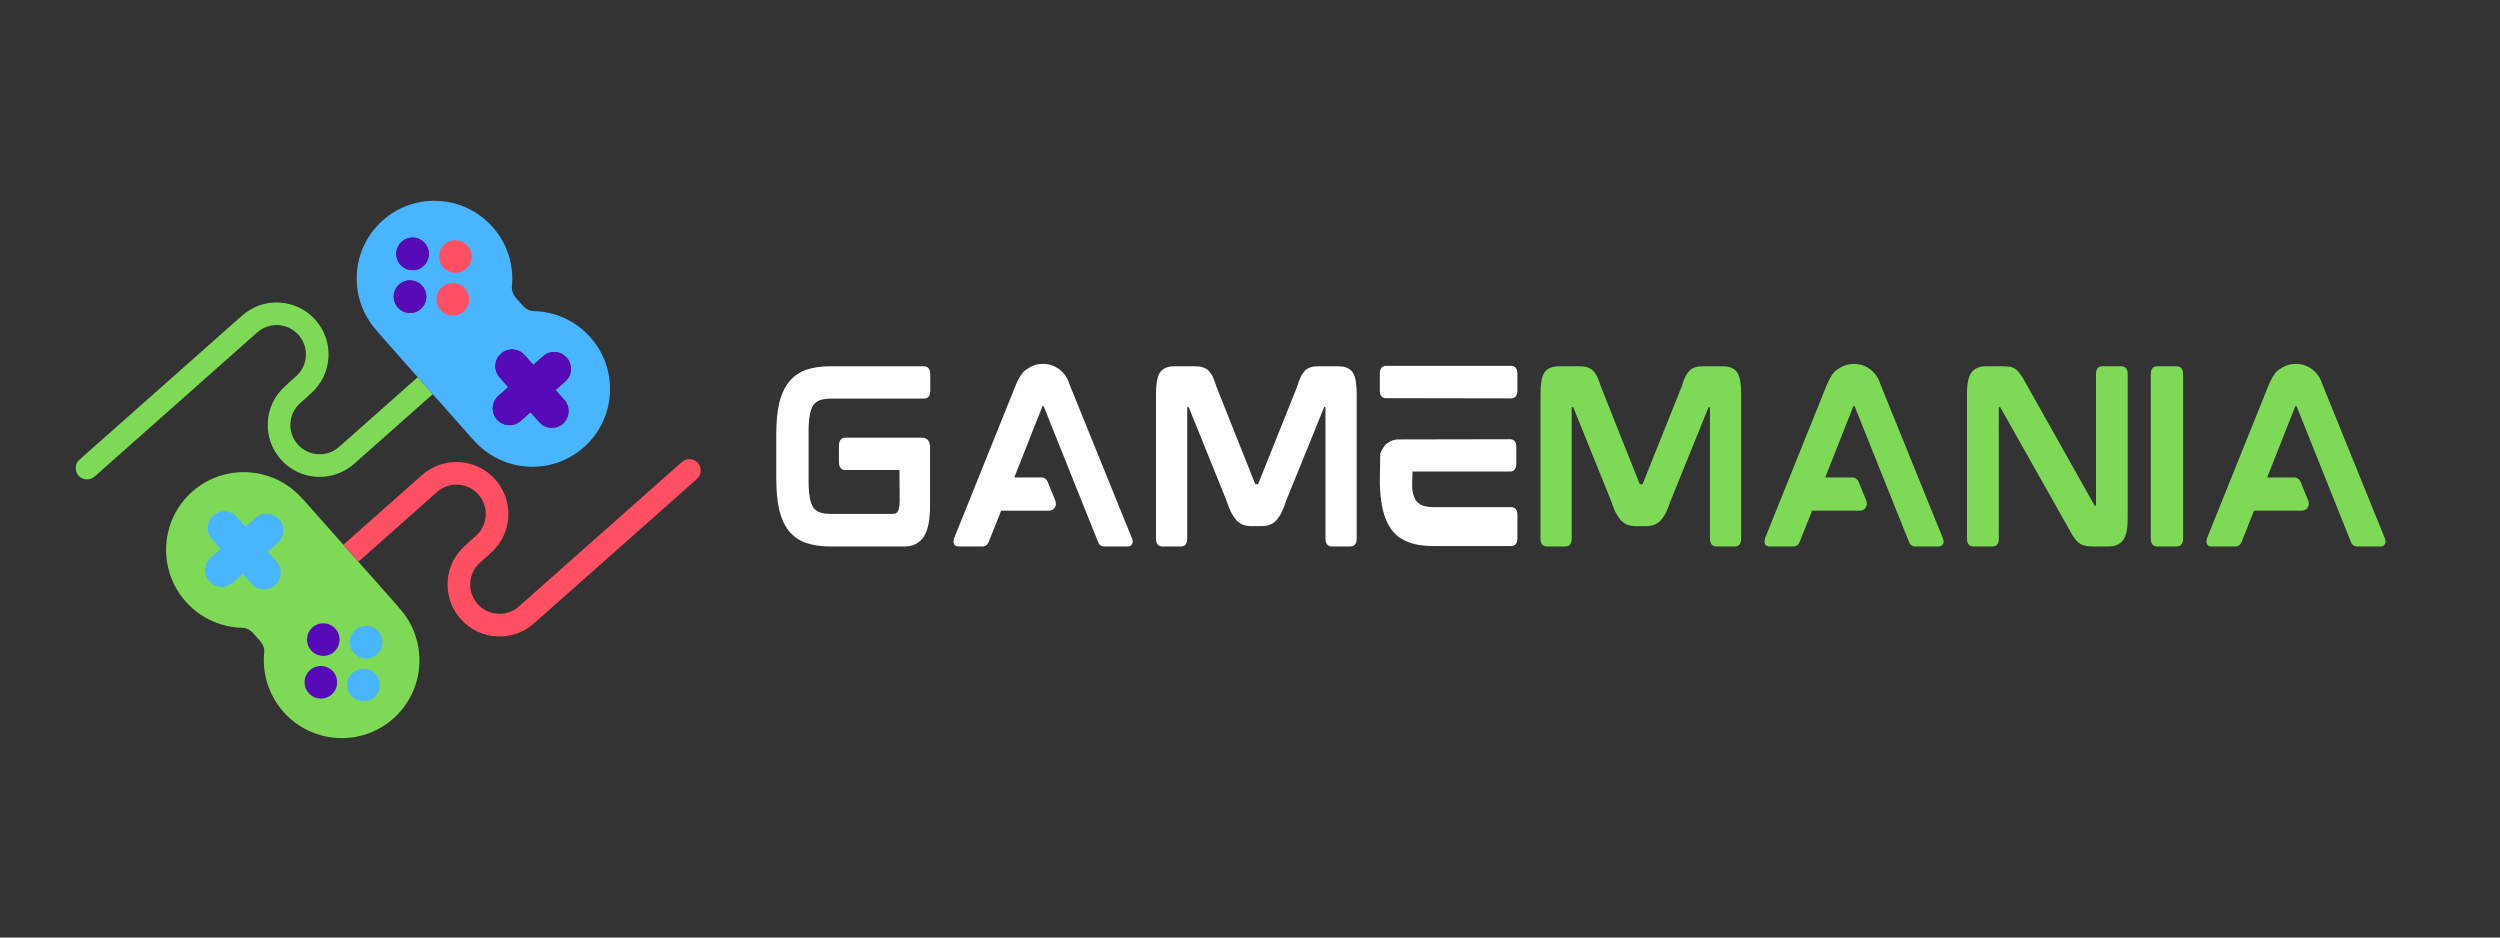 <svg xmlns="http://www.w3.org/2000/svg" width="600" viewBox="0 0 600 225" height="225" version="1.0"><rect x="0" y="0" width="600" height="225" fill="#333333" stroke="none"/><defs><clipPath id="a"><path d="M 18 72 L 104 72 L 104 178 L 18 178 Z M 18 72"/></clipPath><clipPath id="b"><path d="M 84.016 188.891 L 16.367 112.551 L 102.254 36.445 L 169.898 112.789 Z M 84.016 188.891"/></clipPath><clipPath id="c"><path d="M 84.016 188.891 L 16.367 112.551 L 102.254 36.445 L 169.898 112.789 Z M 84.016 188.891"/></clipPath><clipPath id="d"><path d="M 80.566 184.996 L 16.406 112.59 L 74.328 61.266 L 138.488 133.672 Z M 80.566 184.996"/></clipPath><clipPath id="e"><path d="M 80.566 184.996 L 16.453 112.645 L 74.379 61.32 L 138.488 133.672 Z M 80.566 184.996"/></clipPath><clipPath id="f"><path d="M 49 48 L 147 48 L 147 169 L 49 169 Z M 49 48"/></clipPath><clipPath id="g"><path d="M 84.016 188.891 L 16.367 112.551 L 102.254 36.445 L 169.898 112.789 Z M 84.016 188.891"/></clipPath><clipPath id="h"><path d="M 84.016 188.891 L 16.367 112.551 L 102.254 36.445 L 169.898 112.789 Z M 84.016 188.891"/></clipPath><clipPath id="i"><path d="M 81.414 175.047 L 25.184 111.59 L 105.844 40.117 L 162.074 103.574 Z M 81.414 175.047"/></clipPath><clipPath id="j"><path d="M 81.414 175.047 L 25.184 111.59 L 105.652 40.285 L 161.883 103.742 Z M 81.414 175.047"/></clipPath><clipPath id="k"><path d="M 73 57 L 138 57 L 138 168 L 73 168 Z M 73 57"/></clipPath><clipPath id="l"><path d="M 84.016 188.891 L 16.367 112.551 L 102.254 36.445 L 169.898 112.789 Z M 84.016 188.891"/></clipPath><clipPath id="m"><path d="M 84.016 188.891 L 16.367 112.551 L 102.254 36.445 L 169.898 112.789 Z M 84.016 188.891"/></clipPath><clipPath id="n"><path d="M 82 57 L 169 57 L 169 153 L 82 153 Z M 82 57"/></clipPath><clipPath id="o"><path d="M 84.016 188.891 L 16.367 112.551 L 102.254 36.445 L 169.898 112.789 Z M 84.016 188.891"/></clipPath><clipPath id="p"><path d="M 84.016 188.891 L 16.367 112.551 L 102.254 36.445 L 169.898 112.789 Z M 84.016 188.891"/></clipPath></defs><g clip-path="url(#a)"><g clip-path="url(#b)"><g clip-path="url(#c)"><g clip-path="url(#d)"><g clip-path="url(#e)"><path fill="#7ED957" d="M 44.57 144.375 C 48.238 148.516 53.336 150.645 58.461 150.676 C 58.973 150.754 59.863 151 60.539 151.766 L 60.566 151.738 L 62.633 154.074 L 62.605 154.098 C 63.285 154.859 63.422 155.773 63.438 156.293 C 62.852 161.387 64.352 166.699 68.023 170.84 C 74.871 178.57 86.676 179.293 94.391 172.461 C 102.102 165.625 102.801 153.816 95.957 146.09 C 95.906 146.035 95.855 145.984 95.805 145.93 C 95.758 145.875 95.715 145.82 95.668 145.766 L 95.695 145.742 L 72.816 119.922 L 72.789 119.949 C 72.742 119.895 72.691 119.844 72.641 119.789 C 72.594 119.734 72.551 119.676 72.5 119.621 C 65.652 111.895 53.852 111.172 46.137 118.004 C 38.422 124.84 37.723 136.645 44.57 144.375 Z M 19.078 110.32 L 58.137 75.711 C 63.281 71.152 71.172 71.664 75.715 76.789 C 80.281 81.941 79.812 89.809 74.668 94.367 L 74.062 94.906 C 73.973 95.012 73.879 95.117 73.773 95.211 L 72.043 96.746 C 69.145 99.312 68.883 103.758 71.453 106.66 C 74.023 109.559 78.469 109.832 81.363 107.266 L 100.258 90.523 L 103.863 94.594 L 84.969 111.336 C 79.824 115.891 71.957 115.41 67.391 110.258 C 62.828 105.102 63.293 97.234 68.438 92.676 L 69.152 92.043 C 69.242 91.934 69.336 91.832 69.441 91.738 L 71.066 90.301 C 73.961 87.734 74.227 83.289 71.656 80.387 C 69.082 77.484 64.637 77.211 61.742 79.777 L 22.684 114.387 C 21.574 115.371 19.836 115.266 18.852 114.152 C 17.867 113.039 17.969 111.301 19.078 110.32"/></g></g></g></g></g><g clip-path="url(#f)"><g clip-path="url(#g)"><g clip-path="url(#h)"><g clip-path="url(#i)"><g clip-path="url(#j)"><path fill="#49B5FF" d="M 84.328 166.996 C 82.895 165.375 83.043 162.906 84.656 161.477 C 86.27 160.047 88.742 160.195 90.172 161.812 C 91.605 163.434 91.461 165.902 89.848 167.332 C 88.23 168.762 85.762 168.613 84.328 166.996 Z M 84.938 156.723 C 83.504 155.105 83.652 152.637 85.266 151.203 C 86.879 149.773 89.352 149.926 90.785 151.543 C 92.219 153.16 92.07 155.633 90.457 157.062 C 88.844 158.492 86.371 158.34 84.938 156.723 Z M 51.184 123.699 C 52.832 122.238 55.387 122.395 56.855 124.047 L 58.945 126.406 L 61.324 124.297 C 62.977 122.832 65.531 122.988 67 124.645 C 68.465 126.297 68.312 128.855 66.66 130.316 L 64.281 132.43 L 66.395 134.812 C 67.859 136.469 67.684 138.996 66.031 140.457 C 64.383 141.922 61.828 141.766 60.359 140.109 L 58.27 137.754 L 55.918 139.84 C 54.266 141.301 51.711 141.145 50.242 139.492 C 48.777 137.836 48.93 135.281 50.582 133.816 L 52.934 131.73 L 50.844 129.371 C 49.379 127.719 49.531 125.164 51.184 123.699 Z M 101.938 58.344 C 103.371 59.961 103.227 62.43 101.613 63.863 C 99.996 65.293 97.527 65.141 96.094 63.523 C 94.66 61.906 94.805 59.434 96.422 58.004 C 98.035 56.574 100.508 56.723 101.938 58.344 Z M 101.328 68.613 C 102.762 70.23 102.617 72.703 101 74.133 C 99.387 75.562 96.914 75.41 95.484 73.793 C 94.051 72.176 94.195 69.707 95.812 68.273 C 97.426 66.844 99.895 66.996 101.328 68.613 Z M 125.906 85.227 L 127.996 87.586 L 130.352 85.5 C 132.031 84.012 134.559 84.191 136.023 85.848 C 137.488 87.5 137.34 90.055 135.688 91.52 L 133.332 93.605 L 135.445 95.992 C 136.91 97.645 136.762 100.199 135.109 101.664 C 133.457 103.125 130.902 102.969 129.438 101.316 L 127.324 98.93 L 124.941 101.039 C 123.289 102.504 120.734 102.348 119.27 100.691 C 117.805 99.039 117.957 96.484 119.605 95.02 L 121.988 92.91 L 119.898 90.551 C 118.406 88.867 118.586 86.34 120.234 84.879 C 121.887 83.414 124.441 83.57 125.906 85.227 Z M 90.312 79.246 C 90.359 79.301 90.41 79.352 90.461 79.406 C 90.508 79.461 90.551 79.52 90.602 79.574 L 90.574 79.598 L 113.449 105.414 L 113.477 105.391 C 113.527 105.445 113.578 105.496 113.625 105.551 C 113.672 105.605 113.719 105.66 113.766 105.715 C 120.613 113.441 132.418 114.168 140.133 107.332 C 147.844 100.5 148.547 88.691 141.699 80.965 C 138.027 76.82 132.934 74.695 127.809 74.66 C 127.293 74.582 126.402 74.336 125.727 73.57 L 125.699 73.598 L 123.633 71.266 L 123.66 71.238 C 122.984 70.477 122.848 69.562 122.832 69.043 C 123.414 63.953 121.918 58.637 118.246 54.496 C 111.398 46.766 99.594 46.043 91.879 52.879 C 84.168 59.715 83.465 71.52 90.312 79.246"/></g></g></g></g></g><g clip-path="url(#k)"><g clip-path="url(#l)"><g clip-path="url(#m)"><path fill="#570AB8" d="M 96.094 63.523 C 94.66 61.906 94.805 59.434 96.422 58.004 C 98.035 56.574 100.508 56.723 101.938 58.344 C 103.371 59.961 103.227 62.43 101.613 63.863 C 99.996 65.293 97.527 65.141 96.094 63.523 Z M 95.484 73.793 C 94.051 72.176 94.195 69.707 95.812 68.273 C 97.426 66.844 99.895 66.996 101.328 68.613 C 102.762 70.23 102.617 72.703 101 74.133 C 99.387 75.562 96.914 75.41 95.484 73.793 Z M 119.898 90.551 L 121.988 92.91 L 119.605 95.02 C 117.957 96.484 117.805 99.039 119.27 100.691 C 120.734 102.348 123.289 102.504 124.941 101.039 L 127.324 98.93 L 129.438 101.316 C 130.902 102.969 133.457 103.125 135.109 101.664 C 136.762 100.199 136.91 97.645 135.445 95.992 L 133.332 93.605 L 135.688 91.52 C 137.34 90.055 137.488 87.5 136.023 85.848 C 134.559 84.191 132.031 84.012 130.352 85.5 L 127.996 87.586 L 125.906 85.227 C 124.441 83.57 121.887 83.414 120.234 84.879 C 118.586 86.34 118.406 88.867 119.898 90.551 Z M 74.668 156.094 C 73.234 154.477 73.383 152.004 74.996 150.574 C 76.609 149.145 79.082 149.297 80.516 150.914 C 81.945 152.531 81.801 155 80.188 156.43 C 78.574 157.863 76.102 157.711 74.668 156.094 Z M 74.086 166.34 C 72.652 164.723 72.797 162.254 74.414 160.82 C 76.027 159.391 78.496 159.543 79.93 161.16 C 81.363 162.777 81.219 165.25 79.605 166.68 C 77.988 168.109 75.52 167.957 74.086 166.34"/></g></g></g><g clip-path="url(#n)"><g clip-path="url(#o)"><g clip-path="url(#p)"><path fill="#FF4F63" d="M 106.363 64.152 C 104.93 62.535 105.078 60.062 106.691 58.633 C 108.305 57.203 110.777 57.355 112.211 58.973 C 113.645 60.59 113.496 63.059 111.883 64.492 C 110.266 65.922 107.797 65.77 106.363 64.152 Z M 86.012 134.812 L 104.902 118.07 C 107.801 115.504 112.246 115.777 114.816 118.68 C 117.387 121.582 117.121 126.027 114.227 128.594 L 112.492 130.129 C 112.387 130.223 112.293 130.324 112.207 130.43 L 111.598 130.969 C 106.453 135.527 105.988 143.398 110.555 148.551 C 115.117 153.703 122.988 154.184 128.129 149.629 L 167.27 114.945 C 168.379 113.965 168.48 112.227 167.496 111.113 C 166.488 109.977 164.801 109.871 163.664 110.879 L 124.527 145.559 C 121.629 148.125 117.184 147.855 114.613 144.953 C 112.043 142.051 112.305 137.605 115.203 135.039 L 116.824 133.598 C 116.934 133.504 117.027 133.402 117.113 133.297 L 117.832 132.66 C 122.973 128.102 123.441 120.234 118.875 115.082 C 114.336 109.957 106.441 109.445 101.297 114.004 L 82.406 130.742 Z M 105.754 74.426 C 104.32 72.809 104.465 70.336 106.082 68.906 C 107.695 67.473 110.164 67.625 111.598 69.242 C 113.031 70.859 112.887 73.332 111.27 74.762 C 109.656 76.195 107.188 76.043 105.754 74.426"/></g></g></g><g fill="#FFF"><g><g><path d="M 39.68 -43.191 L 17.141 -43.191 C 14.836 -43.191 12.844 -42.879 11.219 -42.301 C 9.594 -41.672 8.176 -40.676 7.18 -39.367 C 6.133 -38.004 5.348 -36.324 4.875 -34.23 C 4.402 -32.184 4.195 -29.668 4.195 -26.785 L 4.195 -16.406 C 4.195 -13.473 4.402 -10.957 4.875 -8.859 C 5.348 -6.812 6.133 -5.086 7.18 -3.723 C 8.23 -2.41 9.594 -1.414 11.219 -0.84 C 12.844 -0.262 14.836 0.051 17.141 0.051 L 35.066 0.051 C 37.008 0.051 38.527 -0.734 39.574 -2.254 C 40.57 -3.723 41.094 -6.184 41.094 -9.695 L 41.094 -23.746 C 41.094 -25.738 39.941 -26.051 39.262 -26.051 L 20.703 -26.051 C 20.285 -26.051 19.238 -25.844 19.238 -24.164 L 19.238 -20.18 C 19.238 -18.449 20.285 -18.293 20.703 -18.293 L 33.758 -18.293 C 33.758 -18.293 33.809 -10.957 33.809 -10.957 C 33.809 -9.332 33.547 -8.648 33.336 -8.336 C 33.074 -7.914 32.656 -7.758 32.078 -7.758 L 17.402 -7.758 C 16.301 -7.758 15.359 -7.863 14.676 -8.125 C 13.996 -8.336 13.523 -8.703 13.105 -9.277 C 12.738 -9.801 12.422 -10.59 12.266 -11.586 C 12.055 -12.633 11.953 -13.941 11.953 -15.516 L 11.953 -27.676 C 11.953 -29.25 12.055 -30.559 12.266 -31.609 C 12.422 -32.551 12.738 -33.336 13.105 -33.914 C 13.523 -34.438 13.996 -34.805 14.676 -35.066 C 15.359 -35.277 16.301 -35.434 17.402 -35.434 L 39.68 -35.434 C 40.098 -35.434 41.148 -35.59 41.148 -37.27 L 41.148 -41.355 C 41.148 -42.98 40.098 -43.191 39.68 -43.191 Z M 39.68 -43.191" transform="translate(182.112 131.099)"/></g></g></g><g fill="#FFF"><g><g><path d="M 32.289 -38.316 C 32.184 -38.578 32.078 -38.895 31.977 -39.102 C 31.137 -41.828 28.621 -43.77 25.738 -43.77 C 24.426 -43.77 23.168 -43.402 22.121 -42.668 C 21.805 -42.512 21.543 -42.301 21.332 -42.145 C 20.547 -41.461 19.762 -40.203 19.027 -38.316 L 4.402 -1.992 C 4.246 -1.52 4.195 -1.047 4.297 -0.734 C 4.352 -0.418 4.613 0.051 5.453 0.051 L 11.219 0.051 C 11.898 0.051 12.422 -0.367 12.684 -1.047 L 15.672 -8.543 L 27.152 -8.543 C 27.73 -8.543 28.254 -8.805 28.516 -9.277 C 28.828 -9.695 28.883 -10.273 28.727 -10.797 L 26.836 -15.465 C 26.574 -16.094 26 -16.512 25.316 -16.512 L 18.816 -16.512 L 25.527 -33.496 C 25.578 -33.602 25.633 -33.652 25.633 -33.652 L 25.844 -33.652 C 25.844 -33.652 25.844 -33.652 25.895 -33.547 L 38.895 -1.102 C 39.156 -0.367 39.68 0.051 40.414 0.051 L 46.023 0.051 C 46.859 0.051 47.07 -0.473 47.176 -0.734 C 47.281 -1.047 47.227 -1.52 47.02 -1.992 Z M 32.289 -38.316" transform="translate(224.612 131.099)"/></g></g></g><g fill="#FFF"><g><g><path d="M 47.961 -43.191 L 43.246 -43.191 C 42.512 -43.191 41.934 -43.141 41.41 -42.98 C 40.887 -42.824 40.414 -42.562 39.996 -42.195 C 39.629 -41.777 39.262 -41.305 38.945 -40.676 C 38.633 -40.047 38.371 -39.262 38.055 -38.266 L 28.777 -15.098 C 28.727 -14.887 28.672 -14.887 28.621 -14.887 L 28.098 -14.887 C 28.098 -14.887 27.992 -14.887 27.938 -15.098 L 18.715 -38.266 C 18.398 -39.262 18.086 -40.047 17.82 -40.676 C 17.508 -41.305 17.141 -41.777 16.773 -42.195 C 16.355 -42.562 15.832 -42.824 15.305 -42.98 C 14.781 -43.141 14.152 -43.191 13.473 -43.191 L 8.648 -43.191 C 6.867 -43.191 5.66 -42.617 5.031 -41.516 C 4.457 -40.52 4.195 -38.84 4.195 -36.43 L 4.195 -1.781 C 4.195 -0.156 5.242 0.051 5.715 0.051 L 10.223 0.051 C 10.691 0.051 11.688 -0.156 11.688 -1.781 L 11.688 -33.285 C 11.688 -33.336 11.688 -33.391 11.688 -33.391 L 11.953 -33.391 C 12.004 -33.391 12.055 -33.391 12.109 -33.234 L 21.07 -11.059 C 21.438 -9.961 21.805 -9.016 22.172 -8.23 C 22.594 -7.441 23.012 -6.812 23.43 -6.289 C 23.953 -5.766 24.48 -5.348 25.109 -5.137 C 25.738 -4.926 26.418 -4.824 27.203 -4.824 L 29.355 -4.824 C 30.141 -4.824 30.875 -4.926 31.449 -5.137 C 32.078 -5.348 32.656 -5.766 33.129 -6.289 C 33.547 -6.812 34.02 -7.441 34.387 -8.23 C 34.754 -9.016 35.121 -9.961 35.488 -11.059 L 44.504 -33.285 C 44.504 -33.391 44.555 -33.391 44.605 -33.391 L 44.871 -33.391 C 44.871 -33.391 44.871 -33.336 44.871 -33.285 L 44.871 -1.781 C 44.871 -0.156 45.918 0.051 46.336 0.051 L 50.844 0.051 C 51.316 0.051 52.363 -0.156 52.363 -1.781 L 52.363 -36.43 C 52.363 -38.84 52.102 -40.52 51.527 -41.516 C 50.898 -42.617 49.691 -43.191 47.961 -43.191 Z M 47.961 -43.191" transform="translate(273.244 131.099)"/></g></g></g><g fill="#FFF"><g><g><path d="M 35.695 -9.383 L 17.246 -9.383 C 16.145 -9.383 15.254 -9.539 14.52 -9.75 C 13.84 -10.012 13.367 -10.379 12.945 -10.902 C 12.527 -11.48 12.215 -12.266 12.055 -13.262 C 12.004 -13.523 12.004 -13.891 11.953 -14.152 C 11.953 -14.152 12.004 -17.926 12.055 -17.926 L 35.488 -17.926 C 35.906 -17.926 36.953 -18.137 36.953 -19.762 L 36.953 -23.902 C 36.953 -25.527 35.906 -25.684 35.488 -25.684 L 8.438 -25.633 C 6.918 -25.527 5.609 -24.742 4.875 -23.43 C 4.613 -23.012 4.402 -22.594 4.297 -22.121 L 4.195 -15.516 L 4.195 -15.254 C 4.246 -12.789 4.508 -10.691 4.875 -8.965 C 5.348 -6.867 6.133 -5.137 7.129 -3.828 C 8.176 -2.465 9.539 -1.52 11.219 -0.945 C 12.844 -0.316 14.781 -0.051 17.09 -0.051 L 35.695 -0.051 C 36.168 -0.051 37.215 -0.211 37.215 -1.836 L 37.215 -7.602 C 37.215 -9.227 36.168 -9.383 35.695 -9.383 Z M 35.75 -43.297 L 5.609 -43.297 C 5.188 -43.297 4.195 -43.086 4.195 -41.41 L 4.195 -37.32 C 4.195 -35.695 5.188 -35.539 5.609 -35.539 L 35.75 -35.488 C 36.168 -35.488 37.215 -35.695 37.215 -37.32 L 37.215 -41.461 C 37.215 -43.086 36.168 -43.297 35.75 -43.297 Z M 35.75 -43.297" transform="translate(326.959 131.099)"/></g></g></g><g fill="#7ED957"><g><g><path d="M 47.961 -43.191 L 43.246 -43.191 C 42.512 -43.191 41.934 -43.141 41.41 -42.98 C 40.887 -42.824 40.414 -42.562 39.996 -42.195 C 39.629 -41.777 39.262 -41.305 38.945 -40.676 C 38.633 -40.047 38.371 -39.262 38.055 -38.266 L 28.777 -15.098 C 28.727 -14.887 28.672 -14.887 28.621 -14.887 L 28.098 -14.887 C 28.098 -14.887 27.992 -14.887 27.938 -15.098 L 18.715 -38.266 C 18.398 -39.262 18.086 -40.047 17.82 -40.676 C 17.508 -41.305 17.141 -41.777 16.773 -42.195 C 16.355 -42.562 15.832 -42.824 15.305 -42.98 C 14.781 -43.141 14.152 -43.191 13.473 -43.191 L 8.648 -43.191 C 6.867 -43.191 5.66 -42.617 5.031 -41.516 C 4.457 -40.52 4.195 -38.84 4.195 -36.43 L 4.195 -1.781 C 4.195 -0.156 5.242 0.051 5.715 0.051 L 10.223 0.051 C 10.691 0.051 11.688 -0.156 11.688 -1.781 L 11.688 -33.285 C 11.688 -33.336 11.688 -33.391 11.688 -33.391 L 11.953 -33.391 C 12.004 -33.391 12.055 -33.391 12.109 -33.234 L 21.07 -11.059 C 21.438 -9.961 21.805 -9.016 22.172 -8.23 C 22.594 -7.441 23.012 -6.812 23.43 -6.289 C 23.953 -5.766 24.48 -5.348 25.109 -5.137 C 25.738 -4.926 26.418 -4.824 27.203 -4.824 L 29.355 -4.824 C 30.141 -4.824 30.875 -4.926 31.449 -5.137 C 32.078 -5.348 32.656 -5.766 33.129 -6.289 C 33.547 -6.812 34.02 -7.441 34.387 -8.23 C 34.754 -9.016 35.121 -9.961 35.488 -11.059 L 44.504 -33.285 C 44.504 -33.391 44.555 -33.391 44.605 -33.391 L 44.871 -33.391 C 44.871 -33.391 44.871 -33.336 44.871 -33.285 L 44.871 -1.781 C 44.871 -0.156 45.918 0.051 46.336 0.051 L 50.844 0.051 C 51.316 0.051 52.363 -0.156 52.363 -1.781 L 52.363 -36.43 C 52.363 -38.84 52.102 -40.52 51.527 -41.516 C 50.898 -42.617 49.691 -43.191 47.961 -43.191 Z M 47.961 -43.191" transform="translate(365.522 131.099)"/></g></g></g><g fill="#7ED957"><g><g><path d="M 32.289 -38.316 C 32.184 -38.578 32.078 -38.895 31.977 -39.102 C 31.137 -41.828 28.621 -43.77 25.738 -43.77 C 24.426 -43.77 23.168 -43.402 22.121 -42.668 C 21.805 -42.512 21.543 -42.301 21.332 -42.145 C 20.547 -41.461 19.762 -40.203 19.027 -38.316 L 4.402 -1.992 C 4.246 -1.52 4.195 -1.047 4.297 -0.734 C 4.352 -0.418 4.613 0.051 5.453 0.051 L 11.219 0.051 C 11.898 0.051 12.422 -0.367 12.684 -1.047 L 15.672 -8.543 L 27.152 -8.543 C 27.73 -8.543 28.254 -8.805 28.516 -9.277 C 28.828 -9.695 28.883 -10.273 28.727 -10.797 L 26.836 -15.465 C 26.574 -16.094 26 -16.512 25.316 -16.512 L 18.816 -16.512 L 25.527 -33.496 C 25.578 -33.602 25.633 -33.652 25.633 -33.652 L 25.844 -33.652 C 25.844 -33.652 25.844 -33.652 25.895 -33.547 L 38.895 -1.102 C 39.156 -0.367 39.68 0.051 40.414 0.051 L 46.023 0.051 C 46.859 0.051 47.07 -0.473 47.176 -0.734 C 47.281 -1.047 47.227 -1.52 47.02 -1.992 Z M 32.289 -38.316" transform="translate(419.237 131.099)"/></g></g></g><g fill="#7ED957"><g><g><path d="M 41.305 -43.191 L 36.641 -43.191 C 36.168 -43.191 35.172 -43.035 35.172 -41.355 L 35.172 -9.855 C 35.172 -9.801 35.172 -9.801 35.172 -9.75 L 34.91 -9.75 C 34.859 -9.75 34.805 -9.75 34.754 -9.906 L 18.188 -39.367 C 17.77 -40.152 17.402 -40.781 17.035 -41.254 C 16.668 -41.777 16.301 -42.195 15.934 -42.457 C 15.516 -42.773 15.043 -42.98 14.469 -43.086 C 13.941 -43.141 13.312 -43.191 12.633 -43.191 L 8.703 -43.191 C 7.18 -43.191 6.027 -42.668 5.293 -41.723 C 4.559 -40.727 4.195 -39 4.195 -36.43 L 4.195 -1.781 C 4.195 -0.156 5.242 0.051 5.715 0.051 L 10.379 0.051 C 10.852 0.051 11.848 -0.156 11.848 -1.781 L 11.848 -33.285 C 11.848 -33.336 11.848 -33.391 11.848 -33.391 L 12.109 -33.391 C 12.109 -33.391 12.16 -33.391 12.266 -33.234 L 28.883 -3.773 C 29.301 -2.934 29.723 -2.305 30.086 -1.836 C 30.453 -1.309 30.82 -0.945 31.242 -0.68 C 31.66 -0.367 32.133 -0.211 32.656 -0.105 C 33.129 0 33.703 0.051 34.438 0.051 L 38.266 0.051 C 39.785 0.051 40.938 -0.473 41.672 -1.469 C 42.406 -2.41 42.773 -4.141 42.773 -6.711 L 42.773 -41.355 C 42.773 -43.035 41.723 -43.191 41.305 -43.191 Z M 41.305 -43.191" transform="translate(467.869 131.099)"/></g></g></g><g fill="#7ED957"><g><g><path d="M 10.484 -43.191 L 5.66 -43.191 C 5.242 -43.191 4.195 -42.98 4.195 -41.355 L 4.195 -1.781 C 4.195 -0.156 5.242 0.051 5.66 0.051 L 10.484 0.051 C 10.902 0.051 11.953 -0.156 11.953 -1.781 L 11.953 -41.355 C 11.953 -42.98 10.902 -43.191 10.484 -43.191 Z M 10.484 -43.191" transform="translate(511.994 131.099)"/></g></g></g><g fill="#7ED957"><g><g><path d="M 32.289 -38.316 C 32.184 -38.578 32.078 -38.895 31.977 -39.102 C 31.137 -41.828 28.621 -43.77 25.738 -43.77 C 24.426 -43.77 23.168 -43.402 22.121 -42.668 C 21.805 -42.512 21.543 -42.301 21.332 -42.145 C 20.547 -41.461 19.762 -40.203 19.027 -38.316 L 4.402 -1.992 C 4.246 -1.52 4.195 -1.047 4.297 -0.734 C 4.352 -0.418 4.613 0.051 5.453 0.051 L 11.219 0.051 C 11.898 0.051 12.422 -0.367 12.684 -1.047 L 15.672 -8.543 L 27.152 -8.543 C 27.73 -8.543 28.254 -8.805 28.516 -9.277 C 28.828 -9.695 28.883 -10.273 28.727 -10.797 L 26.836 -15.465 C 26.574 -16.094 26 -16.512 25.316 -16.512 L 18.816 -16.512 L 25.527 -33.496 C 25.578 -33.602 25.633 -33.652 25.633 -33.652 L 25.844 -33.652 C 25.844 -33.652 25.844 -33.652 25.895 -33.547 L 38.895 -1.102 C 39.156 -0.367 39.68 0.051 40.414 0.051 L 46.023 0.051 C 46.859 0.051 47.07 -0.473 47.176 -0.734 C 47.281 -1.047 47.227 -1.52 47.02 -1.992 Z M 32.289 -38.316" transform="translate(525.304 131.099)"/></g></g></g></svg>